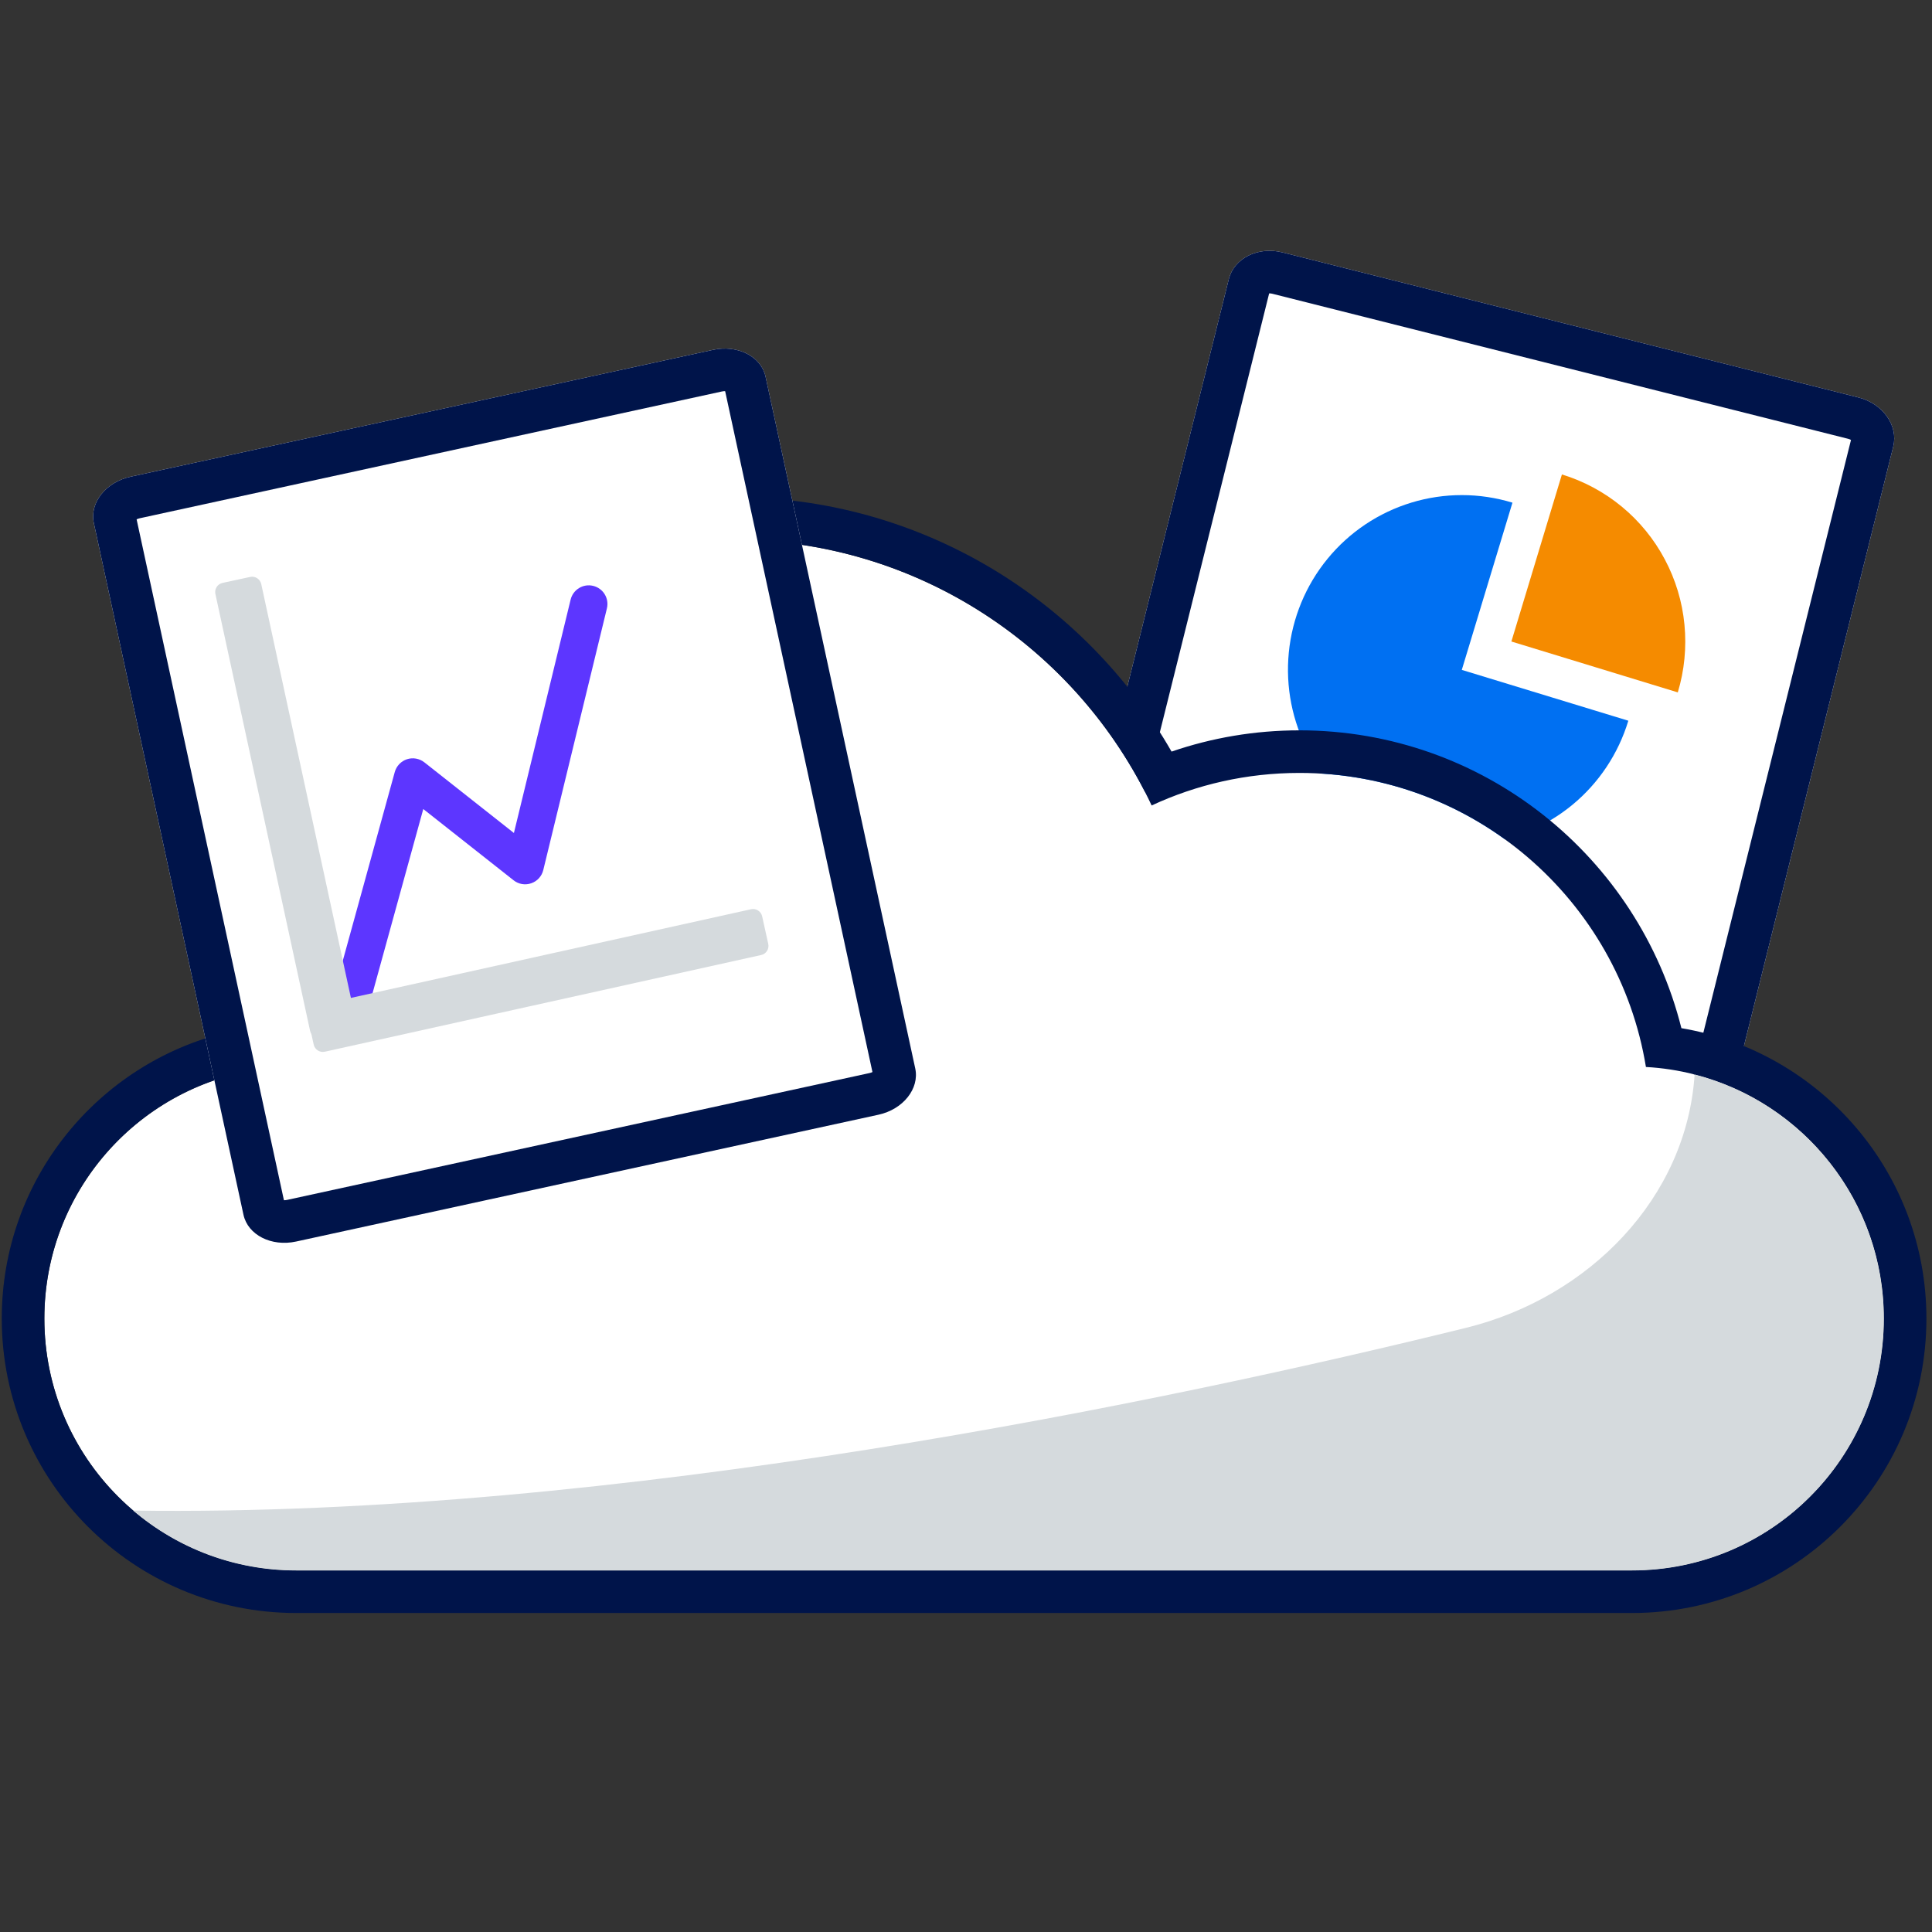 <svg width="45" height="45" viewBox="0 0 45 45" fill="none" xmlns="http://www.w3.org/2000/svg">
<rect x="0" y="0" width="45" height="45" fill="#333333" stroke="none"/>
<path d="M43.288 9.258L29.871 5.879C29.302 5.735 28.742 6.015 28.621 6.503L24.448 23.258C24.326 23.746 24.689 24.258 25.257 24.401L38.674 27.781C39.243 27.924 39.803 27.644 39.924 27.156L44.097 10.402C44.219 9.913 43.856 9.401 43.288 9.258Z" fill="white"/>
<path fill-rule="evenodd" clip-rule="evenodd" d="M43.048 10.221L29.631 6.841C29.602 6.834 29.578 6.833 29.561 6.834L25.432 23.411C25.447 23.421 25.468 23.431 25.497 23.439L38.914 26.818C38.943 26.825 38.966 26.826 38.984 26.825L43.113 10.248C43.098 10.238 43.077 10.228 43.048 10.221ZM29.871 5.879L43.288 9.258C43.856 9.401 44.219 9.913 44.097 10.402L39.924 27.156C39.803 27.644 39.243 27.924 38.674 27.781L25.257 24.401C24.689 24.258 24.326 23.746 24.448 23.258L28.621 6.503C28.742 6.015 29.302 5.735 29.871 5.879Z" fill="#00144A"/>
<path d="M35.228 11.708C34.461 11.474 33.643 11.473 32.876 11.706C32.109 11.939 31.428 12.395 30.92 13.016C30.411 13.637 30.098 14.397 30.019 15.197C29.94 15.998 30.099 16.805 30.477 17.515C30.854 18.225 31.433 18.807 32.139 19.187C32.846 19.567 33.648 19.728 34.446 19.651C35.243 19.573 36 19.259 36.619 18.75C37.239 18.24 37.694 17.557 37.927 16.787L34.048 15.603L35.228 11.708Z" fill="#0070F2"/>
<path d="M36.38 11.051L35.203 14.942L39.079 16.127C39.233 15.616 39.286 15.079 39.234 14.547C39.183 14.015 39.027 13.499 38.776 13.028C38.526 12.556 38.185 12.139 37.774 11.8C37.362 11.461 36.889 11.206 36.38 11.051Z" fill="#F58B00"/>
<path d="M6.369 24.864C6.302 24.375 6.265 23.873 6.265 23.366C6.265 17.406 11.097 12.57 17.06 12.57C21.374 12.57 25.096 15.1 26.825 18.761C27.871 18.274 29.037 18.003 30.267 18.003C34.33 18.003 37.702 20.968 38.337 24.853C41.424 25.022 43.878 27.581 43.878 30.711C43.878 33.952 41.252 36.578 38.011 36.578H6.9C3.659 36.578 1.033 33.952 1.033 30.711C1.033 27.651 3.376 25.138 6.367 24.87L6.369 24.864Z" fill="white"/>
<path fill-rule="evenodd" clip-rule="evenodd" d="M5.292 24.043C5.279 23.82 5.272 23.594 5.272 23.366C5.272 16.858 10.549 11.578 17.06 11.578C21.438 11.578 25.255 13.964 27.288 17.506C28.223 17.185 29.225 17.011 30.267 17.011C34.56 17.011 38.164 19.962 39.163 23.948C42.401 24.496 44.87 27.316 44.87 30.711C44.87 34.5 41.8 37.57 38.011 37.57H6.9C3.111 37.57 0.041 34.5 0.041 30.711C0.041 27.476 2.279 24.766 5.292 24.043ZM6.277 23.882C6.292 24.187 6.32 24.488 6.359 24.786C6.362 24.812 6.366 24.838 6.369 24.864L6.366 24.87C6.311 24.875 6.257 24.881 6.202 24.887C6.13 24.896 6.058 24.905 5.986 24.917C3.18 25.354 1.033 27.782 1.033 30.711C1.033 33.952 3.659 36.578 6.9 36.578H38.011C41.252 36.578 43.878 33.952 43.878 30.711C43.878 27.581 41.424 25.022 38.337 24.852C37.702 20.967 34.33 18.003 30.267 18.003C29.037 18.003 27.871 18.274 26.824 18.761C25.096 15.1 21.374 12.57 17.06 12.57C11.097 12.57 6.264 17.406 6.264 23.366C6.264 23.539 6.269 23.711 6.277 23.882Z" fill="#00144A"/>
<path fill-rule="evenodd" clip-rule="evenodd" d="M39.471 25.027C42.004 25.676 43.878 27.976 43.878 30.712C43.878 33.953 41.252 36.579 38.011 36.579H6.9C5.451 36.579 4.125 36.054 3.102 35.184C14.379 35.346 27.246 32.629 34.15 30.927C37.013 30.221 39.283 27.902 39.471 25.027Z" fill="#D5DADD"/>
<path d="M3.042 11.103L16.606 8.149C17.181 8.023 17.73 8.303 17.831 8.772L21.318 24.887C21.419 25.356 21.036 25.839 20.461 25.964L6.896 28.918C6.321 29.043 5.773 28.764 5.671 28.294L2.185 12.18C2.083 11.71 2.467 11.228 3.042 11.103Z" fill="white"/>
<path fill-rule="evenodd" clip-rule="evenodd" d="M3.252 12.072L16.816 9.118C16.845 9.112 16.87 9.11 16.89 9.111L20.321 24.97C20.303 24.979 20.28 24.988 20.251 24.994L6.687 27.948C6.657 27.955 6.633 27.956 6.613 27.955L3.182 12.097C3.199 12.088 3.223 12.079 3.252 12.072ZM16.606 8.149L3.042 11.103C2.467 11.228 2.083 11.71 2.185 12.18L5.671 28.294C5.773 28.764 6.321 29.043 6.896 28.918L20.461 25.964C21.036 25.839 21.419 25.356 21.318 24.887L17.831 8.772C17.73 8.303 17.181 8.023 16.606 8.149Z" fill="#00144A"/>
<path fill-rule="evenodd" clip-rule="evenodd" d="M13.816 13.646C14.05 13.703 14.193 13.938 14.136 14.171L12.654 20.265C12.619 20.409 12.514 20.525 12.374 20.573C12.234 20.622 12.079 20.596 11.963 20.504L9.859 18.844L8.507 23.752C8.443 23.984 8.204 24.12 7.972 24.056C7.741 23.992 7.605 23.753 7.669 23.521L9.195 17.982C9.234 17.842 9.34 17.73 9.479 17.684C9.617 17.639 9.769 17.666 9.884 17.756L11.97 19.402L13.291 13.966C13.348 13.732 13.583 13.589 13.816 13.646Z" fill="#5D36FF"/>
<path d="M5.017 13.835C4.992 13.718 5.066 13.602 5.184 13.577L5.826 13.438C5.943 13.412 6.059 13.487 6.085 13.604L8.289 23.777C8.314 23.894 8.24 24.01 8.123 24.035L7.48 24.174C7.363 24.2 7.247 24.125 7.222 24.008L5.017 13.835Z" fill="#D5DADD"/>
<path d="M7.567 24.496C7.449 24.522 7.333 24.448 7.307 24.331L7.165 23.689C7.139 23.572 7.213 23.456 7.33 23.43L17.493 21.178C17.61 21.152 17.726 21.226 17.752 21.343L17.894 21.985C17.92 22.102 17.846 22.219 17.729 22.244L7.567 24.496Z" fill="#D5DADD"/>
</svg>
